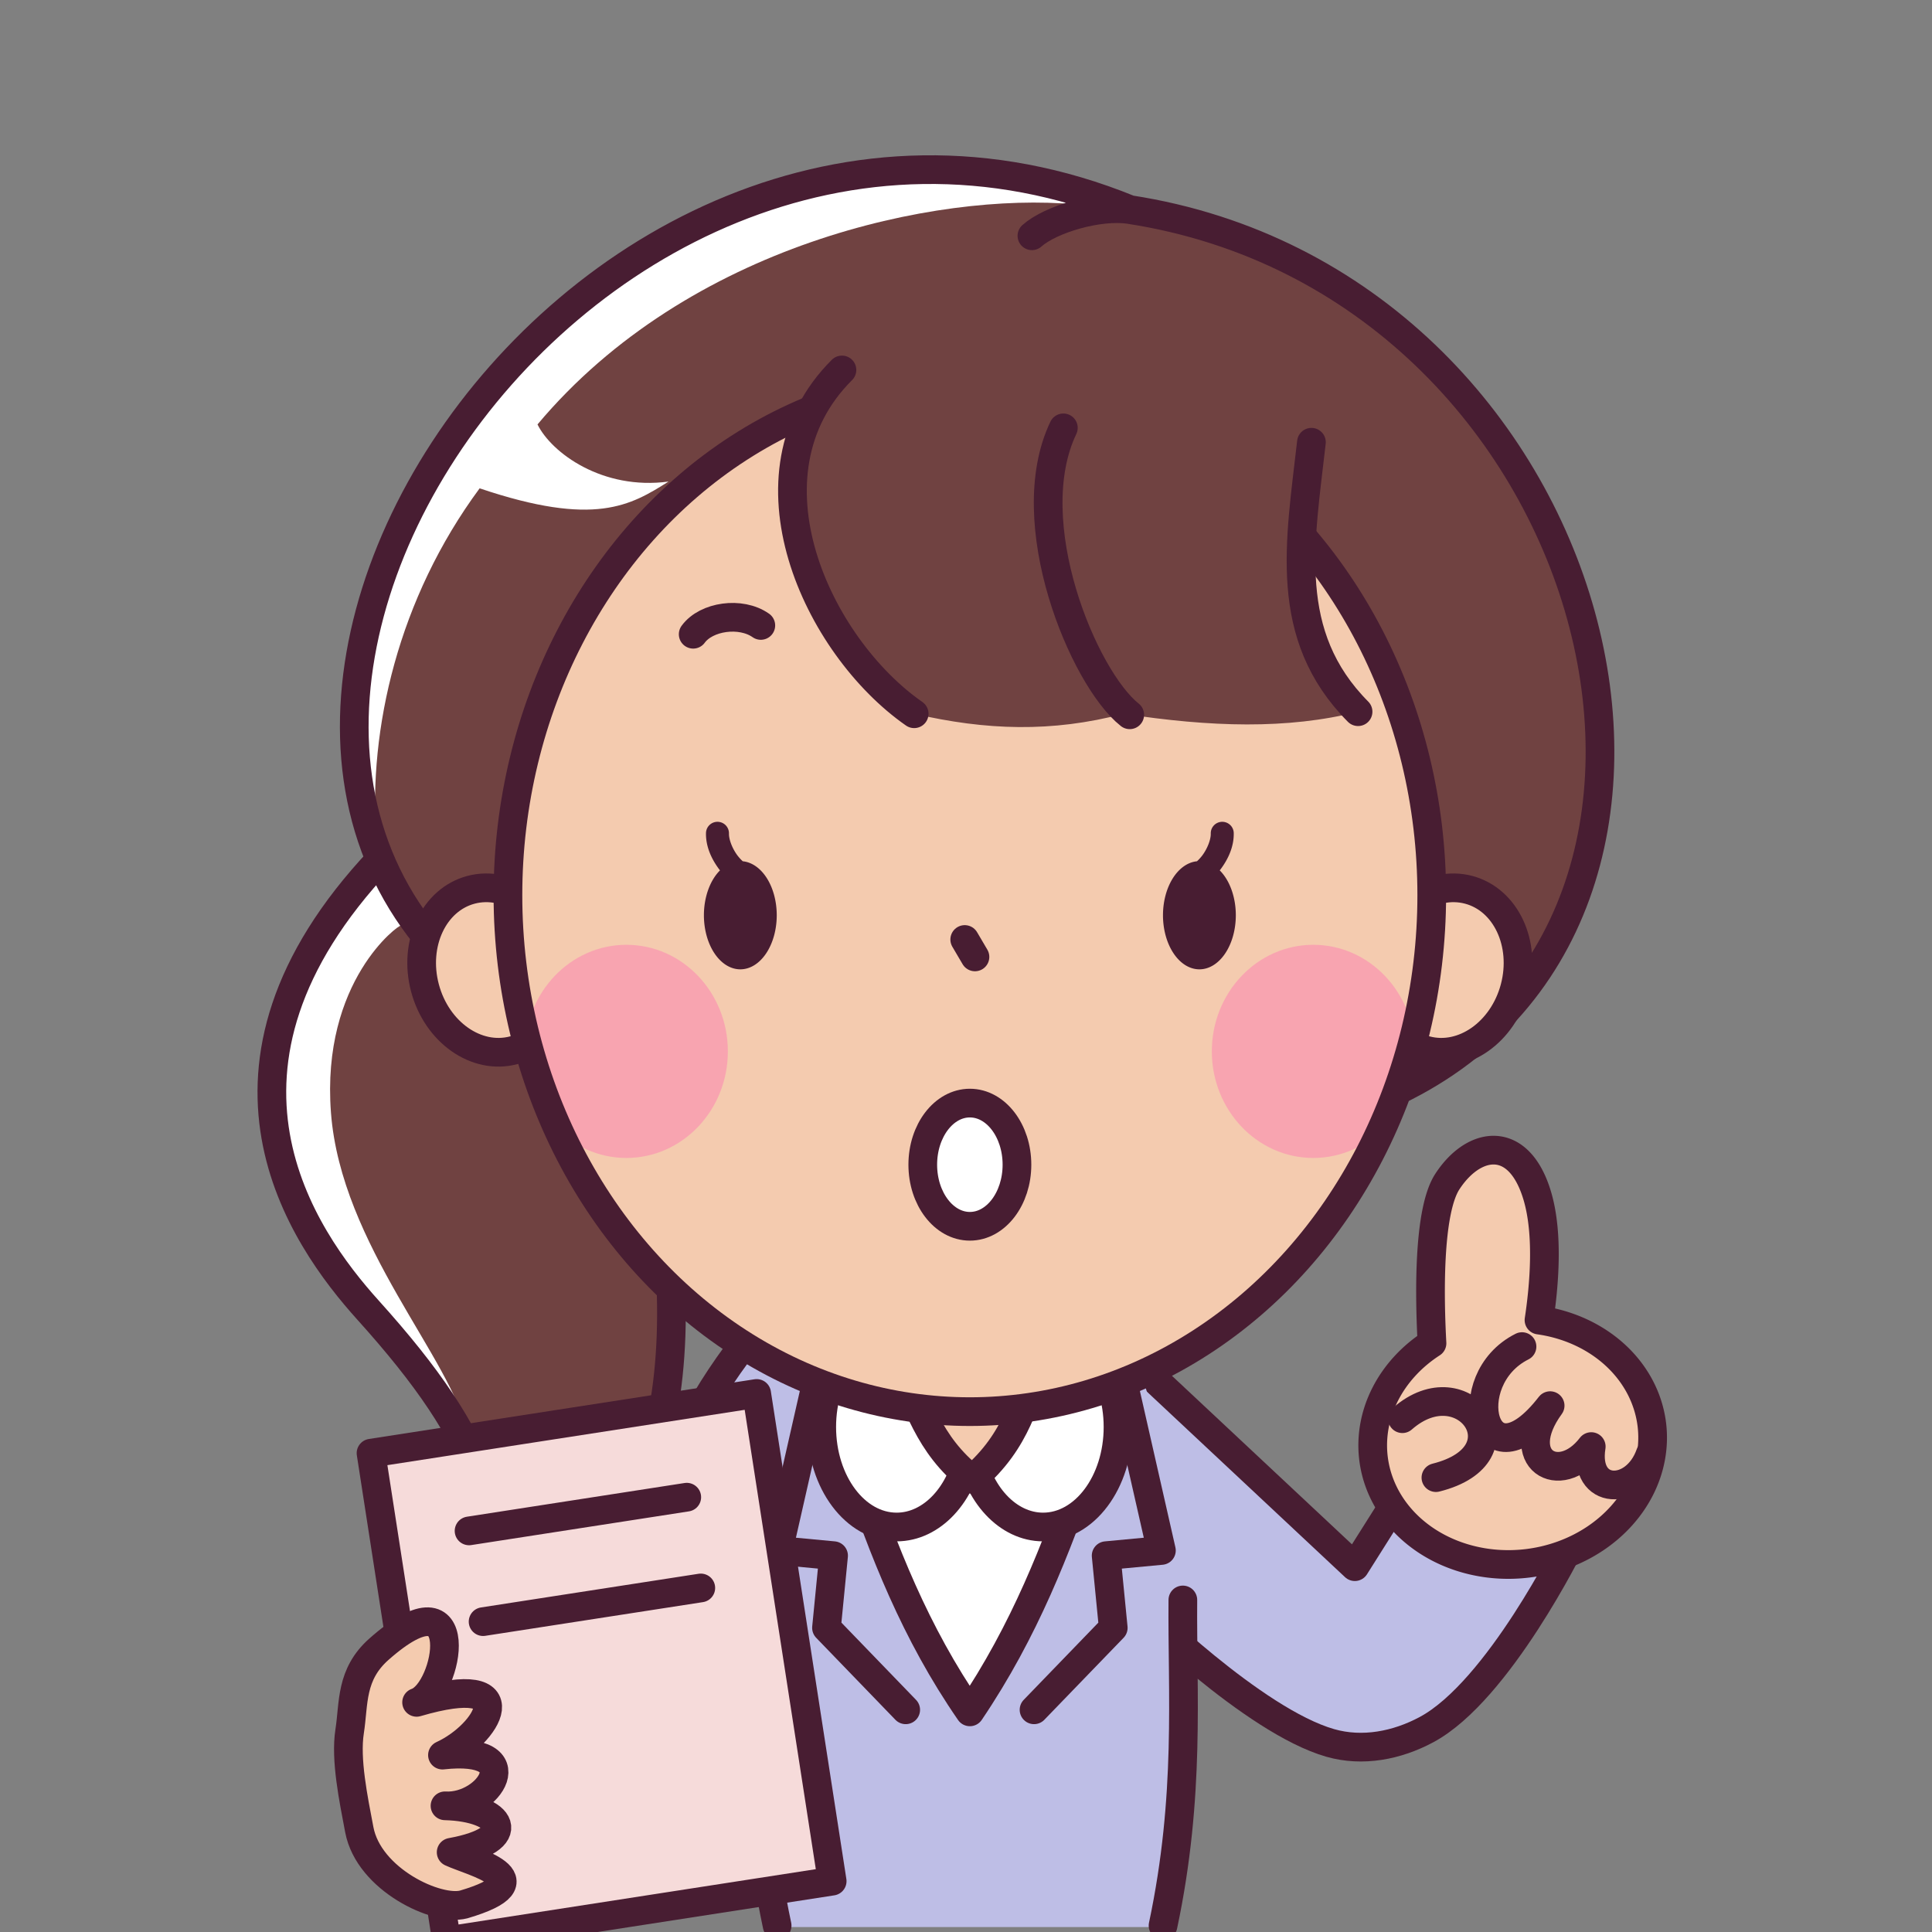 <svg width="120" height="120" xmlns="http://www.w3.org/2000/svg"><rect width="100%" height="100%" fill="#808080" stroke="none"/><g transform="translate(523.632)"><path d="M-475.396 80.987c-8.879 15.561-8.485 14.022-6.098 22.825h6.934c0-12.204 1.068-4.541 1.955-13.472" fill="#bebee6" fill-rule="evenodd"/><path d="M-475.396 80.987c-7.348 8.63-8.395 14.03-6.098 22.743" fill="none" stroke="#481d32" stroke-linecap="round" stroke-linejoin="round" stroke-width="1.782"/><path d="M-452.466 85.152l12.985 12.157 4.137-6.556 9.293 5.092s-4.502 9.183-8.975 11.584c-1.838.987-3.978 1.403-5.983.828-4.78-1.371-11.907-8.441-11.907-8.441" fill="#bebee6" fill-rule="evenodd" stroke="#481d32" stroke-linecap="round" stroke-linejoin="round" stroke-width="1.782"/><g stroke="#481d32" stroke-linecap="round" stroke-linejoin="round" stroke-width="1.323"><path d="M-431.935 71.696c1.442-.69 3.013-.055 3.794 2.603.7 2.383.418 5.583.099 7.693a8.707 7.625-6.78 0 1 7.011 6.512 8.707 7.625-6.78 0 1-7.747 8.6 8.707 7.625-6.78 0 1-9.546-6.544 8.707 7.625-6.78 0 1 3.636-7.128c-.147-2.686-.276-8.144.951-10.038.517-.796 1.146-1.384 1.802-1.698z" fill="#f4cbaf" stroke-width="1.782"/><path d="M-436.528 88.118c3.852-3.384 7.817 2.225 2.083 3.66m5.348-8.139c-4.126 2.07-2.41 9.03 1.747 3.668-2.432 3.335.583 5.116 2.553 2.542-.491 3.057 2.726 3.135 3.664.463" fill="none" stroke-width="1.782"/></g><path d="M-492.75 103.144c9.745-5.975 14.178-16.949 8.019-39.844l-15.276-9.929c-12.268 13.007-4.818 23.507-.764 28.005 7.432 8.246 8.8 12.993 8.02 21.768z" fill="#704241" fill-rule="evenodd"/><path d="M-498.754 57.504l-1.35-3.6c-.216-.359-6.964 5.725-6.752 14.582s8.16 14.367 12.242 20.522c-.915-4.574-7.835-11.672-8.461-19.892-.626-8.22 4.267-11.72 4.32-11.612z" fill="#fff" fill-rule="evenodd"/><path d="M-500.007 53.371c-12.268 13.007-4.818 23.507-.764 28.005 7.432 8.246 8.8 12.993 8.02 21.768m3.628-2.737c6.182-6.61 10.17-15.103 4.392-37.107" fill="none" stroke="#481d32" stroke-linecap="round" stroke-width="1.782"/><path d="M-488.47 64.7c-31.986-14.868.086-65.925 35.008-51.682 29.598 4.626 39.786 44.3 16.039 54.992" fill="#704241" fill-rule="evenodd"/><path d="M-456.863 12.691c-8.608-.776-24.01 2.491-33.383 13.671.865 1.761 4.034 4.102 8.138 3.549-2.347 1.479-4.571 2.839-11.733.42-5.063 6.856-6.906 14.949-6.424 21.686-3.848-7.689.584-21.851 8.178-29.818 9.771-10.253 26.263-14.668 35.224-9.508z" fill="#fff" fill-rule="evenodd"/><path d="M-488.47 64.7c-31.986-14.868.086-65.925 35.008-51.682m16.039 54.992c23.747-10.692 13.567-50.421-16.04-54.992-1.905-.294-4.91.593-6.074 1.627" fill="none" stroke="#481d32" stroke-linecap="round" stroke-width="1.782"/><path d="M-473.238 82.941c-3.586 10.375-5.64 20.245-2.138 36.752h23.969c3.5-16.507 1.448-26.377-2.139-36.752z" fill="#bebee6"/><path d="M-470.527 91.102c1.745 5.166 3.73 10.297 7.135 15.225 3.43-5.075 5.358-10.15 7.135-15.225" fill="#fff" fill-rule="evenodd" stroke="#481d32" stroke-linecap="round" stroke-linejoin="round" stroke-width="1.782"/><path d="M-467.936 82.423c-2.572 0-4.658 2.78-4.657 6.21 0 3.431 2.085 6.212 4.657 6.212 2.185-.003 4.074-2.027 4.546-4.87.47 2.842 2.36 4.866 4.542 4.87 2.573 0 4.658-2.781 4.658-6.211s-2.085-6.211-4.658-6.211z" fill="#fff" stroke="#481d32" stroke-linecap="round" stroke-linejoin="round" stroke-width="1.782"/><path d="M-467.829 84.69c1.283 2.432 1.769 4.978 4.583 7.192 2.88-2.478 3.178-4.956 4.292-7.434" fill="#f4cbaf" fill-rule="evenodd" stroke="#481d32" stroke-linecap="round" stroke-linejoin="round" stroke-width="1.782"/><path d="M-472.839 85.514l-2.45 10.788 3.432.323-.44 4.482 4.92 5.092m13.432-20.685l2.45 10.788-3.432.323.441 4.483-4.92 5.091M-451.393 119.603c1.711-8.07 1.18-14.517 1.23-20.227m-26.431 0c.01 5.805-.519 11.975 1.231 20.227" fill="none" stroke="#481d32" stroke-linecap="round" stroke-linejoin="round" stroke-width="1.782"/><g transform="matrix(1.347 0 0 1.347 -476.587 -479.416)"><ellipse transform="rotate(-14.855)" cx="-114.531" cy="384.119" rx="3.213" ry="3.828" fill="#f4cbaf" stroke="#481d32" stroke-width="1.323"/><ellipse transform="scale(-1 1) rotate(-14.855)" cx="-133.466" cy="379.097" rx="3.213" ry="3.828" fill="#f4cbaf" stroke="#481d32" stroke-width="1.323"/><ellipse cx="9.795" cy="397.193" rx="21.299" ry="23.813" fill="#f4cbaf"/><path d="M9.559 399.235l.472.803" fill="none" stroke="#481d32" stroke-linecap="round" stroke-width="1.323"/><ellipse cx="-6.042" cy="404.394" rx="4.679" ry="4.915" fill="#ff69b4" fill-opacity=".392"/><ellipse cx="25.632" cy="404.394" rx="4.679" ry="4.915" fill="#ff69b4" fill-opacity=".392"/><ellipse cx="9.795" cy="397.193" rx="21.299" ry="23.813" fill="none" stroke="#481d32" stroke-linecap="round" stroke-linejoin="round" stroke-width="1.323"/></g><g><path d="M-471.337 22.978c-6.52 6.492-1.543 17.154 4.486 21.355 4.456 1.031 8.551 1.173 13.007 0 5.374.826 10.182.984 14.564-.127-4.724-4.758-3.603-10.516-2.897-16.738-12.79-7.527-20.69-8.194-29.16-4.49z" fill="#704241" fill-rule="evenodd"/><path d="M-471.337 22.978c-6.52 6.492-1.543 17.154 4.486 21.355m13.389.064c-2.864-2.27-6.927-11.958-4.123-17.822m18.305 17.63c-4.724-4.757-3.603-10.515-2.897-16.737" fill="none" stroke="#481d32" stroke-linecap="round" stroke-linejoin="round" stroke-width="1.782"/></g><g fill="#481d32" fill-rule="evenodd" color="#000" white-space="normal"><path d="M-479.066 51.044a.713.713 0 0 0-.716.713c-.014.811.33 1.583.816 2.234l.055.068a2.262 3.361 0 0 0-1 2.786 2.262 3.361 0 0 0 2.262 3.362 2.262 3.361 0 0 0 2.262-3.362 2.262 3.361 0 0 0-2.111-3.35 2.774 2.774 0 0 1-.326-.357c-.337-.45-.537-1.01-.531-1.358a.713.713 0 0 0-.711-.736zM-447.717 51.044a.713.713 0 0 1 .715.713c.014.811-.329 1.583-.816 2.234-.017.023-.037.045-.055.068a2.262 3.361 0 0 1 1 2.786 2.262 3.361 0 0 1-2.261 3.362 2.262 3.361 0 0 1-2.263-3.362 2.262 3.361 0 0 1 2.112-3.35c.114-.107.226-.224.326-.357.336-.45.537-1.01.53-1.358a.713.713 0 0 1 .712-.736z" solid-color="#000000" style="font-feature-settings:normal;font-variant-alternates:normal;font-variant-caps:normal;font-variant-ligatures:normal;font-variant-numeric:normal;font-variant-position:normal;isolation:auto;mix-blend-mode:normal;shape-padding:0;text-decoration-color:#000;text-decoration-line:none;text-decoration-style:solid;text-indent:0;text-orientation:mixed;text-transform:none"/></g><g stroke="#481d32" stroke-linecap="round" stroke-linejoin="round" stroke-width="1.323"><path fill="#f6dbda" d="M-476.634 86.55l-23.953 3.709 4.691 30.292 23.952-3.709z" stroke-width="1.782"/><path d="M-480.976 92.993l-13.522 2.094M-480.104 98.63l-13.522 2.093" fill="none" stroke-width="1.782"/><path d="M-495.992 112.163c2.755.162 5.263-3.75-.158-3.15 2.776-1.262 5.234-5.282-1.606-3.277 2.008-.68 3.355-8.336-2.332-3.308-1.789 1.582-1.555 3.365-1.827 5.104-.274 1.75.235 4.193.599 6.112.59 3.117 4.847 5.078 6.484 4.645 5.212-1.536.483-2.65-.778-3.241 4.394-.791 3.242-2.793-.382-2.885z" fill="#f4cbaf" fill-rule="evenodd" stroke-width="1.782"/></g><path d="M-480.577 39.394c.81-1.112 2.954-1.423 4.201-.547" fill="none" stroke="#481d32" stroke-linecap="round" stroke-width="1.782"/><ellipse cx="-463.392" cy="72.341" rx="2.925" ry="3.826" fill="#fff" stroke="#481d32" stroke-linecap="round" stroke-linejoin="round" stroke-width="1.782"/></g></svg>